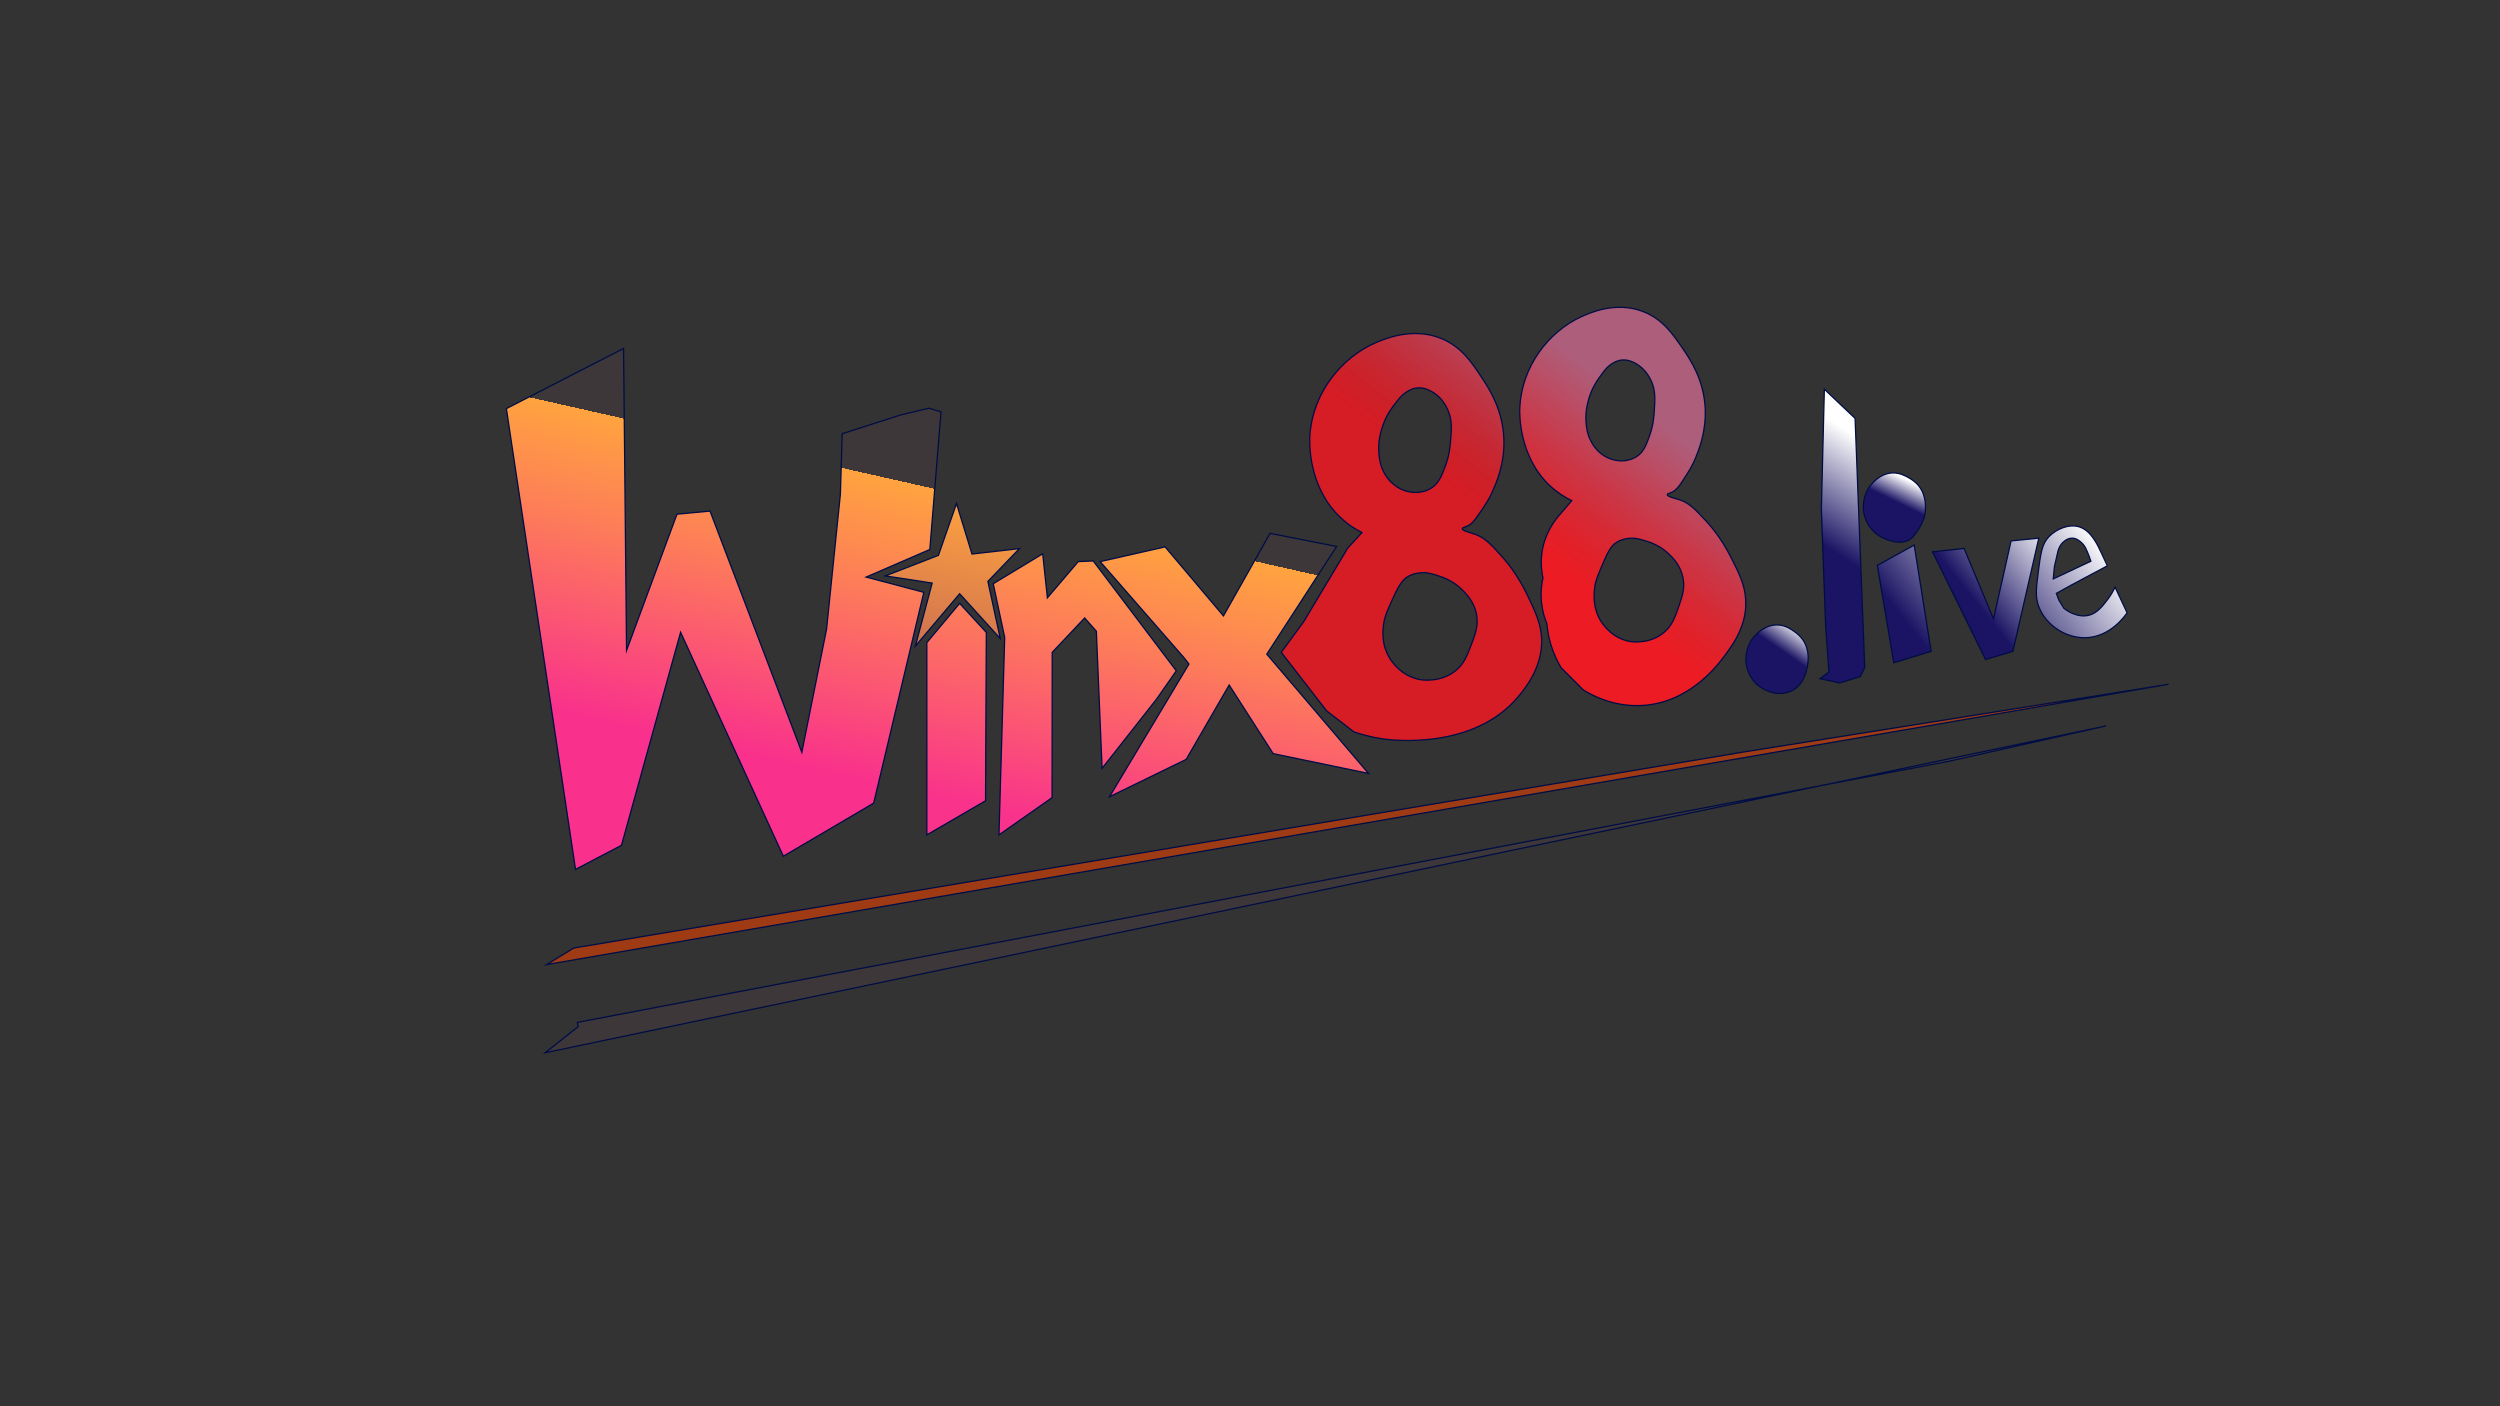 <?xml version="1.0" encoding="utf-8"?>
<!-- Generator: Adobe Illustrator 27.0.0, SVG Export Plug-In . SVG Version: 6.00 Build 0)  -->
<svg version="1.1" id="Layer_1" xmlns="http://www.w3.org/2000/svg" xmlns:xlink="http://www.w3.org/1999/xlink" x="0px" y="0px"
	 viewBox="0 0 1920 1080" style="enable-background:new 0 0 1920 1080;" xml:space="preserve">
<rect x="0" y="0" width="1920" height="1080" fill="#333333" stroke="none"/>
<style type="text/css">
	.st0{fill:url(#SVGID_1_);stroke:#000D45;stroke-miterlimit:10;}
	.st1{fill:url(#SVGID_00000055666364854012628510000001830958846337573804_);stroke:#000D45;stroke-miterlimit:10;}
	.st2{fill:url(#SVGID_00000091011614656233720580000016934082870660608908_);stroke:#000D45;stroke-miterlimit:10;}
	.st3{fill:url(#SVGID_00000163046238341087289550000007173608524474094224_);stroke:#000D45;stroke-miterlimit:10;}
	.st4{fill:url(#SVGID_00000177454673728016818680000007004046973692655030_);stroke:#000D45;stroke-miterlimit:10;}
	.st5{fill:url(#SVGID_00000164510288747178842910000010248348032003598243_);stroke:#000D45;stroke-miterlimit:10;}
	.st6{fill:url(#SVGID_00000012432435267028468510000015002252266782555793_);stroke:#000D45;stroke-miterlimit:10;}
	.st7{fill:url(#SVGID_00000165199845637410568940000018260132502271387279_);stroke:#000D45;stroke-miterlimit:10;}
	.st8{fill:url(#SVGID_00000035496485153057051950000015978949836464956306_);stroke:#000D45;stroke-miterlimit:10;}
	.st9{fill:url(#SVGID_00000134935014216148413190000001972355989673509261_);stroke:#000D45;stroke-miterlimit:10;}
	.st10{fill:url(#SVGID_00000014630915036820592360000015475482795201655957_);stroke:#000D45;stroke-miterlimit:10;}
	.st11{fill:url(#SVGID_00000039851546831785762540000009772475723483557052_);stroke:#000D45;stroke-miterlimit:10;}
	.st12{fill:url(#SVGID_00000043421546886689964250000010133220531957957011_);stroke:#000D45;stroke-miterlimit:10;}
	.st13{fill:url(#SVGID_00000040562246322246323210000008018913762278038159_);stroke:#000D45;stroke-miterlimit:10;}
	.st14{fill:url(#SVGID_00000099663929581068386510000014833761896136259727_);stroke:#000D45;stroke-miterlimit:10;}
	.st15{fill:url(#SVGID_00000022528461833735536200000011628566721951804042_);stroke:#000D45;stroke-miterlimit:10;}
	.st16{fill:url(#SVGID_00000160893795058554468460000008460514743677736837_);stroke:#000D45;stroke-miterlimit:10;}
	.st17{fill:none;stroke:#000D45;stroke-miterlimit:10;}
	.st18{fill:#F935DE;stroke:#000D45;stroke-miterlimit:10;}
</style>
<g>
	<linearGradient id="SVGID_1_" gradientUnits="userSpaceOnUse" x1="502.824" y1="589.494" x2="559.295" y2="339.612">
		<stop  offset="9.776536e-02" style="stop-color:#F9308C"/>
		<stop  offset="0.7" style="stop-color:#FD8056"/>
		<stop  offset="1" style="stop-color:#FFA33F"/>
		<stop  offset="1" style="stop-color:#FF9C52;stop-opacity:0.851"/>
		<stop  offset="1" style="stop-color:#FF8493;stop-opacity:0.31"/>
		<stop  offset="1" style="stop-color:#FF7BAC;stop-opacity:5.492697e-02"/>
	</linearGradient>
	<polygon class="st0" points="714.1,422 665.2,443.2 709.5,454.9 671,616.8 601.6,657.6 522.7,485.6 477.3,649.2 442,667.7 
		388.9,313.8 478.9,267.6 481.2,499.5 519.9,394.9 545.3,392.5 615.8,577.7 634.8,483.2 645.4,379.7 646.8,333.1 691.6,318.7 
		713.5,313.5 722.7,316.3 	"/>
	
		<linearGradient id="SVGID_00000005244358280404577710000010310699282330054077_" gradientUnits="userSpaceOnUse" x1="686.842" y1="631.08" x2="743.313" y2="381.198">
		<stop  offset="9.776536e-02" style="stop-color:#9B3D63"/>
		<stop  offset="0.665" style="stop-color:#DD804B"/>
		<stop  offset="1" style="stop-color:#FFA33F"/>
		<stop  offset="1" style="stop-color:#FF9C52;stop-opacity:0.851"/>
		<stop  offset="1" style="stop-color:#FF8493;stop-opacity:0.31"/>
		<stop  offset="1" style="stop-color:#FF7BAC;stop-opacity:5.492697e-02"/>
	</linearGradient>
	
		<polygon style="fill:url(#SVGID_00000005244358280404577710000010310699282330054077_);stroke:#000D45;stroke-miterlimit:10;" points="
		758.7,446.5 768.2,490.4 737,456 703,496.2 715.9,447.8 679.9,442.3 720.7,426.5 734.6,386.7 746.5,425.5 782.9,421.3 	"/>
	
		<linearGradient id="SVGID_00000088128446820839469630000016527002249277915520_" gradientUnits="userSpaceOnUse" x1="715.883" y1="447.77" x2="715.883" y2="447.77">
		<stop  offset="9.776536e-02" style="stop-color:#9B3D63"/>
		<stop  offset="0.665" style="stop-color:#DD804B"/>
		<stop  offset="1" style="stop-color:#FFA33F"/>
		<stop  offset="1" style="stop-color:#FF9C52;stop-opacity:0.851"/>
		<stop  offset="1" style="stop-color:#FF8493;stop-opacity:0.31"/>
		<stop  offset="1" style="stop-color:#FF7BAC;stop-opacity:5.492697e-02"/>
	</linearGradient>
	<path style="fill:url(#SVGID_00000088128446820839469630000016527002249277915520_);stroke:#000D45;stroke-miterlimit:10;" d="
		M715.9,447.8"/>
	
		<linearGradient id="SVGID_00000075884258641397791080000012261627313870545548_" gradientUnits="userSpaceOnUse" x1="680.316" y1="440.525" x2="680.316" y2="440.525">
		<stop  offset="9.776536e-02" style="stop-color:#9B3D63"/>
		<stop  offset="0.665" style="stop-color:#DD804B"/>
		<stop  offset="1" style="stop-color:#FFA33F"/>
		<stop  offset="1" style="stop-color:#FF9C52;stop-opacity:0.851"/>
		<stop  offset="1" style="stop-color:#FF8493;stop-opacity:0.31"/>
		<stop  offset="1" style="stop-color:#FF7BAC;stop-opacity:5.492697e-02"/>
	</linearGradient>
	<path style="fill:url(#SVGID_00000075884258641397791080000012261627313870545548_);stroke:#000D45;stroke-miterlimit:10;" d="
		M680.3,440.5"/>
	
		<linearGradient id="SVGID_00000096023043482424514490000009087774125971171993_" gradientUnits="userSpaceOnUse" x1="715.518" y1="637.561" x2="771.988" y2="387.678">
		<stop  offset="9.776536e-02" style="stop-color:#F9328B"/>
		<stop  offset="0.695" style="stop-color:#FD8057"/>
		<stop  offset="1" style="stop-color:#FFA33F"/>
		<stop  offset="1" style="stop-color:#FF9C52;stop-opacity:0.851"/>
		<stop  offset="1" style="stop-color:#FF8493;stop-opacity:0.31"/>
		<stop  offset="1" style="stop-color:#FF7BAC;stop-opacity:5.492697e-02"/>
	</linearGradient>
	
		<polygon style="fill:url(#SVGID_00000096023043482424514490000009087774125971171993_);stroke:#000D45;stroke-miterlimit:10;" points="
		757.5,485.7 756.9,615 711.8,641.2 711.8,493.5 737,463.4 	"/>
	
		<linearGradient id="SVGID_00000021839015473469251310000004758387448467132326_" gradientUnits="userSpaceOnUse" x1="793.845" y1="655.262" x2="850.316" y2="405.379">
		<stop  offset="9.776536e-02" style="stop-color:#F9328B"/>
		<stop  offset="0.695" style="stop-color:#FD8057"/>
		<stop  offset="1" style="stop-color:#FFA33F"/>
		<stop  offset="1" style="stop-color:#FF9C52;stop-opacity:0.851"/>
		<stop  offset="1" style="stop-color:#FF8493;stop-opacity:0.31"/>
		<stop  offset="1" style="stop-color:#FF7BAC;stop-opacity:5.492697e-02"/>
	</linearGradient>
	
		<polygon style="fill:url(#SVGID_00000021839015473469251310000004758387448467132326_);stroke:#000D45;stroke-miterlimit:10;" points="
		903.4,515.2 888.1,537.1 846.4,590.1 842,484.8 833,474.6 808.1,501 808,612.6 767.2,641.2 771.6,489.6 762.8,448.3 800.8,425.3 
		804.4,459.1 828.1,431.3 839.6,430.8 	"/>
	
		<linearGradient id="SVGID_00000093869153678582310250000017277067580220476564_" gradientUnits="userSpaceOnUse" x1="909.822" y1="681.471" x2="966.292" y2="431.589">
		<stop  offset="9.776536e-02" style="stop-color:#F9328B"/>
		<stop  offset="0.695" style="stop-color:#FD8057"/>
		<stop  offset="1" style="stop-color:#FFA33F"/>
		<stop  offset="1" style="stop-color:#FF9C52;stop-opacity:0.851"/>
		<stop  offset="1" style="stop-color:#FF8493;stop-opacity:0.31"/>
		<stop  offset="1" style="stop-color:#FF7BAC;stop-opacity:5.492697e-02"/>
	</linearGradient>
	
		<polygon style="fill:url(#SVGID_00000093869153678582310250000017277067580220476564_);stroke:#000D45;stroke-miterlimit:10;" points="
		1051,594 977.8,578.8 944,526.1 911,583.2 852.1,611.9 913.1,510 909.3,505.1 844.9,431.3 894.8,420 939.6,473 975.4,409.6 
		1026.5,419.7 972.9,502.4 	"/>
	
		<linearGradient id="SVGID_00000076595778773629007030000014856971347699672233_" gradientUnits="userSpaceOnUse" x1="1030.094" y1="495.849" x2="1205.153" y2="269.26">
		<stop  offset="0.517" style="stop-color:#D61C24"/>
		<stop  offset="0.594" style="stop-color:#D71F28;stop-opacity:0.936"/>
		<stop  offset="0.678" style="stop-color:#DB2835;stop-opacity:0.867"/>
		<stop  offset="0.765" style="stop-color:#E2374B;stop-opacity:0.794"/>
		<stop  offset="0.855" style="stop-color:#EB4D6A;stop-opacity:0.72"/>
		<stop  offset="0.945" style="stop-color:#F76890;stop-opacity:0.646"/>
		<stop  offset="1" style="stop-color:#FF7BAC;stop-opacity:0.6"/>
	</linearGradient>
	<path style="fill:url(#SVGID_00000076595778773629007030000014856971347699672233_);stroke:#000D45;stroke-miterlimit:10;" d="
		M1184,491c-0.4-11.9-5-21.5-11-34c-7.8-16.2-16.4-26.1-19-29c-9.1-10.2-13.8-15.3-22-18c-3-1-9.1-2.5-9-4c0.1-0.8,1.9-1,4-2
		c3-1.4,4.9-3.5,8-8c5.5-8,8.3-11.9,11-18c3.2-7.2,9.5-21.3,9-40c-0.6-22.8-10.9-38.8-17-48c-7.7-11.7-15.7-23.7-31-30
		c-21.9-9-43.3,0.2-50,3c-26.6,11.3-48.7,38.5-51,71c-0.3,3.6-2.2,38.8,23,63c6.2,6,12.4,9.7,17,12l-11,12l-33.6,56.2L984,501
		l34.8,44.9l21,16.2c5.3,1.8,12.9,4,22.3,5.4c5.6,0.8,69.1,9.1,103.9-32.4C1171,529,1184.7,512.7,1184,491z M1059,348
		c-0.7-8.4,1.1-14.8,2-18c2.9-10.2,7.8-16.7,12-22c2.5-3.2,5.1-6,9-8c1.3-0.7,3.3-1.7,6-2c5.4-0.7,9.7,1.7,12,3
		c7.7,4.4,10.9,11.6,12,14c3.4,7.7,2.8,14.5,2,24c-0.4,4.5-1,11-4,19c-2.9,7.6-5,13.3-11,17c-6.3,3.9-13.1,3.2-15,3
		c-0.9-0.1-5.8-0.7-11-4c-6.9-4.4-9.9-10.6-11-13C1059.7,355.9,1059.3,351.5,1059,348z M1130,495c-3.2,8.5-5.6,14.8-12,20
		c-11.5,9.4-25.8,7.2-27,7c-14.8-2.5-22.3-14.1-24-17c-6.9-11.6-4.8-23.4-4-28c0.8-4.2,2.8-8.8,7-18c5-11,7.7-14,11-16
		c3.7-2.3,7.4-2.8,9-3c5.6-0.7,9.9,0.7,14,2c4.5,1.5,12,4,19,11c3,3,9.2,9.2,11,19C1135.5,480.4,1133.1,486.9,1130,495z"/>
	
		<linearGradient id="SVGID_00000158017175956150108380000003972627421724424077_" gradientUnits="userSpaceOnUse" x1="1117.254" y1="563.187" x2="1292.312" y2="336.598">
		<stop  offset="0.517" style="stop-color:#ED1C24"/>
		<stop  offset="0.594" style="stop-color:#EE1F28;stop-opacity:0.936"/>
		<stop  offset="0.678" style="stop-color:#EF2835;stop-opacity:0.867"/>
		<stop  offset="0.765" style="stop-color:#F2374B;stop-opacity:0.794"/>
		<stop  offset="0.855" style="stop-color:#F64D6A;stop-opacity:0.72"/>
		<stop  offset="0.945" style="stop-color:#FB6890;stop-opacity:0.646"/>
		<stop  offset="1" style="stop-color:#FF7BAC;stop-opacity:0.6"/>
	</linearGradient>
	<path style="fill:url(#SVGID_00000158017175956150108380000003972627421724424077_);stroke:#000D45;stroke-miterlimit:10;" d="
		M1340.7,460.7c-0.6-11.5-5.2-20.6-11.3-32.6c-7.8-15.5-16.2-24.8-18.8-27.6c-8.9-9.6-13.5-14.5-21.4-16.9c-2.9-0.9-8.8-2.2-8.7-3.7
		c0-0.8,1.8-1,3.8-2c2.8-1.4,4.6-3.5,7.5-7.9c5.1-7.8,7.6-11.7,10.1-17.6c2.9-7,8.5-20.8,7.7-38.8c-1.1-22-11.3-37.2-17.3-46
		c-7.7-11.1-15.5-22.6-30.3-28.3c-21.1-8.2-41.3,1.1-47.7,4c-25.1,11.5-45.6,38.3-47.1,69.7c-0.2,3.5-1.2,37.5,23.4,60.3
		c6.1,5.6,12.1,9.1,16.5,11.2l-10.2,11.9c-3.7,4.4-11.2,14.6-12.9,29.5c-0.8,7.3,0,13.5,1,18c-1.1,4.6-2.1,11.6-1,20
		c0.8,6.2,2.4,11.3,4,15c0.4,4.5,1.2,9.9,3,16c2.3,7.5,5.3,13.6,8,18l17,17c7.9,4.9,23.2,12.5,43,12c38.1-1,60.5-31.5,65.6-38.4
		C1330.9,495.1,1341.8,480.2,1340.7,460.7z M1218.2,325.5c-0.8-8.1,0.7-14.3,1.5-17.4c2.5-10,7.1-16.2,11-21.5
		c2.3-3.2,4.7-5.9,8.4-7.9c1.2-0.7,3.1-1.7,5.7-2.1c5.2-0.8,9.3,1.4,11.5,2.6c7.4,4.1,10.7,11,11.8,13.2c3.4,7.4,3,13.9,2.4,23.1
		c-0.3,4.3-0.7,10.7-3.4,18.4c-2.6,7.4-4.5,13-10.1,16.7c-5.9,3.9-12.4,3.4-14.2,3.2c-0.9-0.1-5.5-0.5-10.6-3.6
		c-6.7-4.1-9.7-10-10.8-12.3C1219,333.1,1218.5,328.9,1218.2,325.5z M1289.3,465.8c-2.9,8.3-5,14.4-11,19.6
		c-10.8,9.4-24.4,7.5-25.6,7.4c-14.2-2.1-21.6-13.1-23.3-15.9c-6.8-11.1-5.1-22.5-4.5-27c0.6-4.1,2.5-8.6,6.3-17.5
		c4.5-10.7,7-13.7,10.1-15.7c3.5-2.3,7-2.9,8.5-3.1c5.4-0.8,9.5,0.4,13.4,1.6c4.3,1.3,11.5,3.6,18.4,10.2c2.9,2.8,9,8.6,10.9,18.1
		C1294.2,451.5,1292,457.9,1289.3,465.8z"/>
	
		<linearGradient id="SVGID_00000010306928386174711060000018273665480703490716_" gradientUnits="userSpaceOnUse" x1="1382.18" y1="481.98" x2="1369.474" y2="500.333">
		<stop  offset="0" style="stop-color:#FFFFFF"/>
		<stop  offset="1" style="stop-color:#1B1464"/>
	</linearGradient>
	<path style="fill:url(#SVGID_00000010306928386174711060000018273665480703490716_);stroke:#000D45;stroke-miterlimit:10;" d="
		M1388,512c-0.8,3.9-2.6,13.2-11,18c-8.7,5-19.4,2-26-3c-8.6-6.5-9.8-16.2-10-18c-0.2-1.3-1.2-12.4,7-21c1.2-1.3,8.3-8.8,18-8
		c5.6,0.4,9.8,3.4,12,5c1.6,1.1,4.6,3.3,7,7C1390.3,500.2,1388.5,509.6,1388,512z"/>
	
		<linearGradient id="SVGID_00000083086143847281189720000008808248213736496020_" gradientUnits="userSpaceOnUse" x1="1476.98" y1="373.262" x2="1466.627" y2="390.203" gradientTransform="matrix(0.995 -9.541532e-02 9.541532e-02 0.995 -40.702 137.794)">
		<stop  offset="0" style="stop-color:#FFFFFF"/>
		<stop  offset="0.957" style="stop-color:#1B1464"/>
	</linearGradient>
	<path style="fill:url(#SVGID_00000083086143847281189720000008808248213736496020_);stroke:#000D45;stroke-miterlimit:10;" d="
		M1478.6,393c-0.4,3.9-2,10.2-9.2,19c-6.4,7.7-19.2,3.8-26.2-0.5c-9.1-5.7-11.3-15.2-11.7-17c-0.3-1.3-2.3-12.2,5-21.6
		c1.1-1.4,7.4-9.5,17.2-9.7c5.6-0.1,10.1,2.5,12.4,3.8c1.7,1,4.9,2.9,7.6,6.3C1479.8,381.1,1478.8,390.6,1478.6,393z"/>
	
		<linearGradient id="SVGID_00000045586823282961167730000009186402253674538898_" gradientUnits="userSpaceOnUse" x1="1451.928" y1="352.345" x2="1406.447" y2="422.349">
		<stop  offset="0" style="stop-color:#FFFFFF"/>
		<stop  offset="1" style="stop-color:#1B1464"/>
	</linearGradient>
	
		<polygon style="fill:url(#SVGID_00000045586823282961167730000009186402253674538898_);stroke:#000D45;stroke-miterlimit:10;" points="
		1424.7,321.3 1432.1,512.6 1428.7,519.6 1412.8,524.5 1397.8,521.2 1404.6,516.1 1402.1,480.6 1398.8,391.2 1401.1,298.9 	"/>
	
		<linearGradient id="SVGID_00000175317599795409942550000008703294231690843313_" gradientUnits="userSpaceOnUse" x1="1550.39" y1="415.342" x2="1460.508" y2="474.165" gradientTransform="matrix(0.995 -9.541532e-02 9.541532e-02 0.995 -40.702 137.794)">
		<stop  offset="0" style="stop-color:#FFFFFF"/>
		<stop  offset="1" style="stop-color:#1B1464"/>
	</linearGradient>
	
		<polygon style="fill:url(#SVGID_00000175317599795409942550000008703294231690843313_);stroke:#000D45;stroke-miterlimit:10;" points="
		1483.1,500.2 1454.4,509 1441.8,434.2 1470.1,418.6 	"/>
	
		<linearGradient id="SVGID_00000058568683649007743520000004293318405778742419_" gradientUnits="userSpaceOnUse" x1="1609.079" y1="411.398" x2="1519.197" y2="470.222" gradientTransform="matrix(0.995 -9.541532e-02 9.541532e-02 0.995 -40.702 137.794)">
		<stop  offset="0.256" style="stop-color:#FFFFFF"/>
		<stop  offset="1" style="stop-color:#1B1464"/>
	</linearGradient>
	
		<polygon style="fill:url(#SVGID_00000058568683649007743520000004293318405778742419_);stroke:#000D45;stroke-miterlimit:10;" points="
		1565.8,413.3 1545.9,500.2 1524.9,506.5 1484.2,423.8 1508.4,421.2 1531,475.3 1544.5,415.4 	"/>
	
		<linearGradient id="SVGID_00000025436572543853201880000008023180974447511210_" gradientUnits="userSpaceOnUse" x1="1628.401" y1="446.822" x2="1538.519" y2="505.645" gradientTransform="matrix(0.995 -9.541532e-02 9.541532e-02 0.995 -40.702 137.794)">
		<stop  offset="0" style="stop-color:#FFFFFF"/>
		<stop  offset="1" style="stop-color:#1B1464"/>
	</linearGradient>
	<path style="fill:url(#SVGID_00000025436572543853201880000008023180974447511210_);stroke:#000D45;stroke-miterlimit:10;" d="
		M1624.4,451c-1.1,2.3-2.9,5.5-5.5,9.1c-4.1,5.3-8,10.5-14.2,12.3c-9.3,2.6-18-3.9-19.6-5.2l-4-6.5l-1.8-5l5.4-3
		c0.9-0.7,33.7-18.1,33.7-18.1c0-0.1-3.5-7.7-4.3-9.4c-3.4-7.3-8.2-17.6-17-20.5c-8.3-2.7-18,1.8-23.4,7.3
		c-5.6,5.7-6.5,13.1-8.4,27.9c-1.6,12.5-2.3,18.7,0.5,26.1c3.8,9.9,11.3,15.4,14.8,17.7c2.8,1.8,10.5,6.2,20.7,6.1
		c19.6-0.3,31.2-17.5,32.3-19.2L1624.4,451z M1576.9,444.6l0.4-4.2l0.5-5.3l2.3-10c0.3-1.6,1.3-6.6,5.6-9.7c1-0.7,2.8-2,5.4-2.1
		c3.4-0.1,5.8,2,7.3,3.3c2.9,2.5,4.1,5.7,6,10.5c0.6,1.6,1.1,2.9,1.4,3.9L1576.9,444.6z"/>
	
		<linearGradient id="SVGID_00000051374334247510752010000013872807830945312903_" gradientUnits="userSpaceOnUse" x1="1014.127" y1="421.206" x2="1026.042" y2="509.713">
		<stop  offset="0.517" style="stop-color:#D61C24"/>
		<stop  offset="0.672" style="stop-color:#D82020;stop-opacity:0.872"/>
		<stop  offset="0.84" style="stop-color:#DE2D13;stop-opacity:0.733"/>
		<stop  offset="1" style="stop-color:#E74100;stop-opacity:0.6"/>
	</linearGradient>
	
		<polygon style="fill:url(#SVGID_00000051374334247510752010000013872807830945312903_);stroke:#000D45;stroke-miterlimit:10;" points="
		1665.5,525.5 419.8,740.8 440.6,728.1 1338.1,577.7 	"/>
	
		<linearGradient id="SVGID_00000181077420993526331880000008962353569534280840_" gradientUnits="userSpaceOnUse" x1="976.726" y1="375.705" x2="990" y2="474.316">
		<stop  offset="9.776536e-02" style="stop-color:#F9308C"/>
		<stop  offset="0.487" style="stop-color:#DC1A9F"/>
		<stop  offset="1" style="stop-color:#B900B6"/>
		<stop  offset="1" style="stop-color:#CC21B3;stop-opacity:0.769"/>
		<stop  offset="1" style="stop-color:#F162AE;stop-opacity:0.284"/>
		<stop  offset="1" style="stop-color:#FF7BAC;stop-opacity:5.492697e-02"/>
	</linearGradient>
	
		<polygon style="fill:url(#SVGID_00000181077420993526331880000008962353569534280840_);stroke:#000D45;stroke-miterlimit:10;" points="
		418.7,808.5 444,788.5 443.4,785.2 1497.5,584.5 1617.5,557.5 	"/>
</g>
<line class="st17" x1="457" y1="-652" x2="456.8" y2="-644.9"/>
<polygon class="st18" points="501.6,-659.3 456.8,-644.9 457,-645 "/>
</svg>
